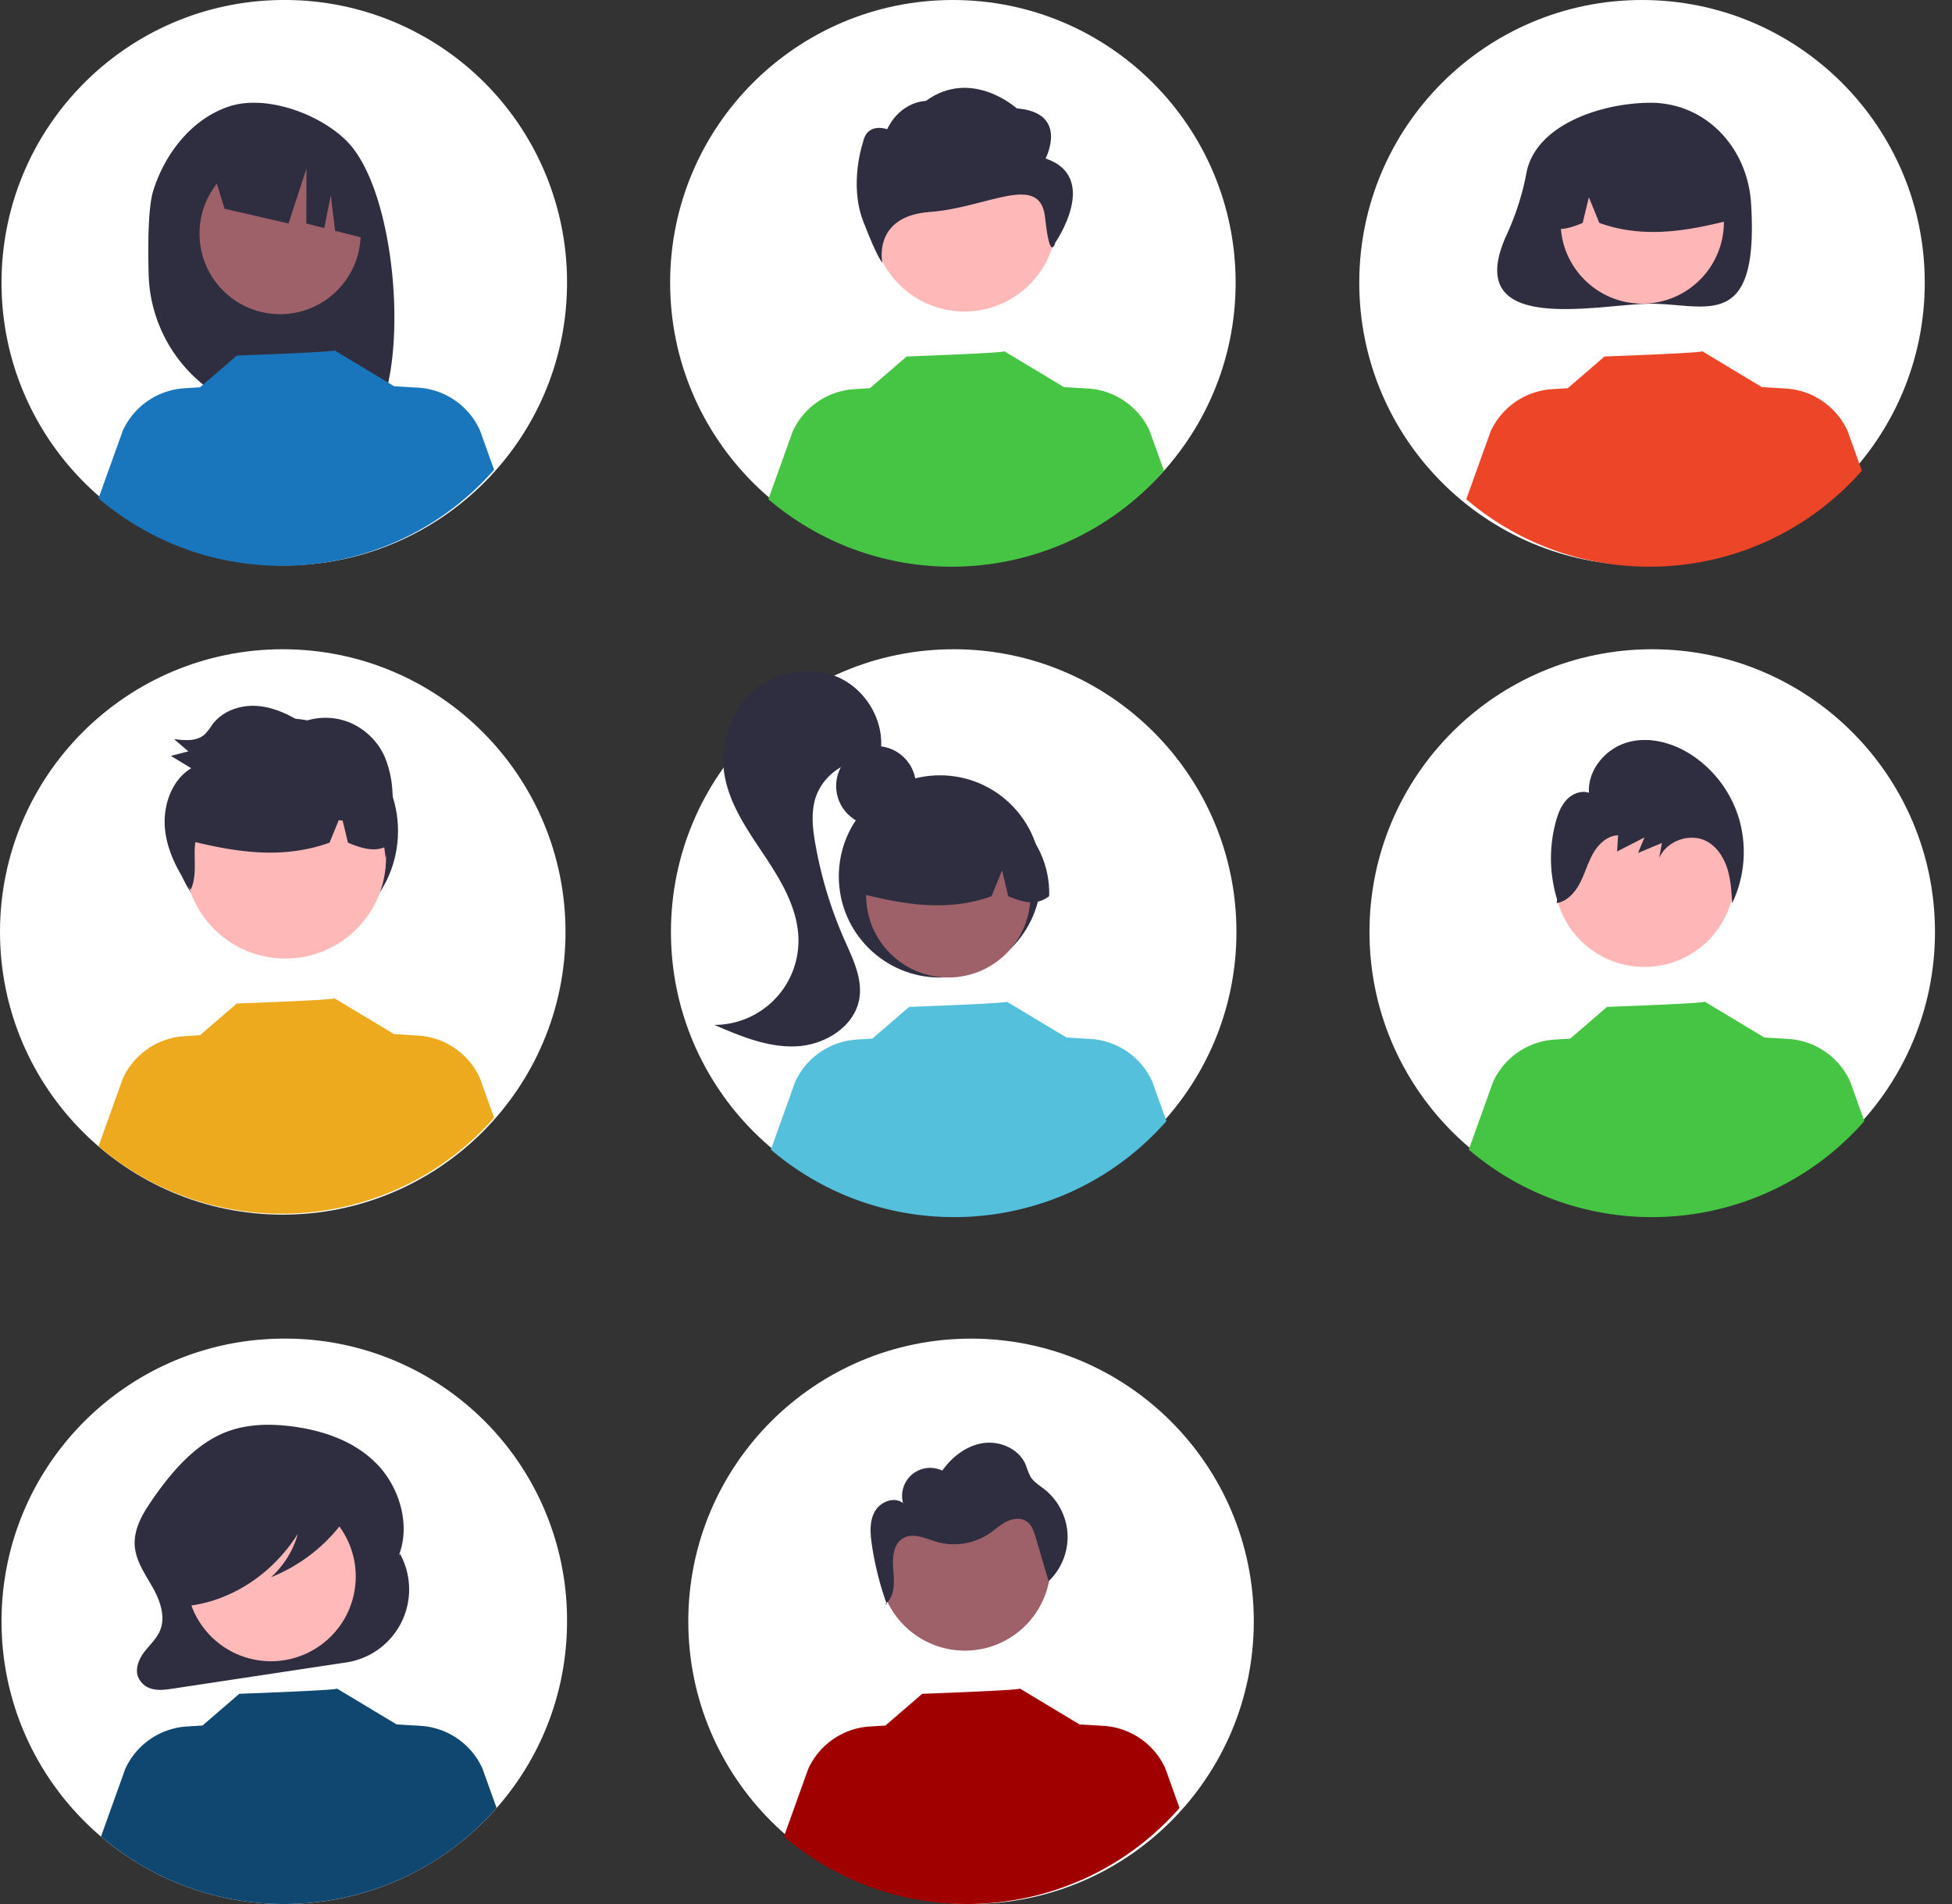 <svg xmlns="http://www.w3.org/2000/svg" viewBox="0 0 82 80"><rect x="0" y="0" width="82" height="80" fill="#333333" stroke="none"/><g fill-rule="nonzero" fill="none"><circle fill="#FFF" cx="11.878" cy="39.157" r="11.878"/><circle fill="#2F2E41" cx="11.984" cy="34.915" r="4.736"/><path d="M23.82 11.899c-.012 6.56-5.34 11.868-11.899 11.856C5.361 23.744.053 18.417.064 11.857.076 5.297 5.404-.012 11.964 0A11.847 11.847 0 0 1 23.82 11.899Z" fill="#FFF"/><circle fill="#FFF" cx="40.063" cy="39.157" r="11.878"/><circle fill="#FFF" cx="40.029" cy="11.878" r="11.878"/><circle fill="#FFF" cx="68.978" cy="11.878" r="11.878"/><circle fill="#FFF" cx="69.407" cy="39.157" r="11.878"/><path d="M23.82 68.122C23.82 74.682 18.502 80 11.942 80 5.382 80 .064 74.682.064 68.122c0-6.56 5.318-11.878 11.878-11.878A11.826 11.826 0 0 1 23.82 68.122Z" fill="#FFF"/><circle fill="#FFF" cx="40.792" cy="68.122" r="11.878"/><path d="M6.437 8.014c.491-1.565 1.608-3 3.152-3.53 1.545-.53 3.807.277 4.968 1.434 2.124 2.117 2.643 9.39 1.183 11.688-.29-.015-1.291-.027-1.585-.038l-.416-1.385v1.372c-.468-.015-.94-.025-1.415-.03a6.159 6.159 0 0 1-6.08-6.007c-.039-1.525 0-2.887.193-3.504Z" fill="#2F2E41"/><circle fill="#9E616A" cx="11.766" cy="9.816" r="3.385"/><path d="m8.845 6.844 3.897-1.952a4.899 4.899 0 0 1 2.87 4.059l.097 1.163-1.633-.415-.178-1.488-.278 1.372-.753-.192.007-2.31-.753 2.309-2.69-.619-.586-1.927Z" fill="#2F2E41"/><circle fill="#2F2E41" cx="36.802" cy="33.023" r="1.677"/><circle fill="#2F2E41" cx="39.485" cy="36.824" r="4.248"/><circle fill="#9E616A" cx="39.836" cy="37.619" r="3.452"/><path d="M42.18 34.1a3.954 3.954 0 0 0-6.011 3.45c1.759.443 3.607.78 5.483.107l.443-1.085.26 1.085c.572.234 1.145.431 1.718-.002A4.038 4.038 0 0 0 42.18 34.1Z" fill="#2F2E41"/><path d="M35.24 28.47c-1.16-.531-2.614-.282-3.58.552-.965.834-1.424 2.19-1.238 3.453.19 1.287.973 2.396 1.694 3.479.722 1.083 1.426 2.27 1.426 3.571a3.54 3.54 0 0 1-3.533 3.538c1.1.474 2.248.957 3.444.9 1.197-.056 2.45-.825 2.646-2.007.14-.851-.277-1.681-.626-2.47a17.48 17.48 0 0 1-1.221-4.022c-.117-.661-.193-1.356.023-1.992a2.338 2.338 0 0 1 2.323-1.534l.395-.356c.176-1.263-.593-2.58-1.753-3.112ZM64.13 7.232a11.16 11.16 0 0 1-.796 2.541c-2.095 4.433 3.871 2.988 6.004 2.988 2.331 0 4.562 1.226 4.221-4.222-.145-2.326-1.89-4.221-4.221-4.221-1.992 0-4.792.885-5.208 2.914Z" fill="#2F2E41"/><circle fill="#FFB6B6" cx="68.988" cy="9.329" r="3.43"/><path d="M66.659 5.833a3.93 3.93 0 0 1 5.974 3.429c-1.748.439-3.584.775-5.448.105l-.44-1.077-.26 1.078c-.568.232-1.137.428-1.706-.003a4.012 4.012 0 0 1 1.88-3.532Z" fill="#2F2E41"/><circle fill="#FFB8B8" cx="11.986" cy="36.043" r="4.231"/><circle fill="#9E616A" cx="40.531" cy="65.751" r="3.603"/><circle fill="#FFB8B8" cx="40.513" cy="9.216" r="3.873"/><path d="M43.923 6.658s1.008-1.928-1.21-2.103c0 0-1.892-1.716-3.82-.314 0 0-1.05 0-1.626 1.19 0 0-.827-.314-1.009.526 0 0-.605 1.752 0 3.33.606 1.577.807 1.752.807 1.752s-.425-1.957 1.995-2.133c2.42-.175 4.641-1.691 4.843.237.202 1.927.424 1.057.424 1.057s1.915-2.754-.404-3.542Z" fill="#2F2E41"/><circle fill="#FFB6B6" cx="69.079" cy="36.836" r="3.791"/><path d="m16.8 65.28-.059.106c.523-1.29.047-2.878-.886-3.85s-2.23-1.416-3.508-1.593c-.948-.13-1.932-.127-2.834.22-1.305.504-2.303 1.668-3.136 2.88-.381.553-.756 1.185-.718 1.877.036.643.417 1.188.73 1.734.312.545.573 1.221.349 1.816-.134.355-.416.61-.646.9-.229.29-.417.683-.306 1.047.1.283.341.493.635.552.277.065.565.023.845-.02l7.281-1.1A3.103 3.103 0 0 0 16.8 65.28Z" fill="#2F2E41"/><circle fill="#FFB9B9" transform="rotate(-80.783 11.384 66.239)" cx="11.384" cy="66.239" r="3.56"/><path d="M20.86 75.964c-4.28 4.872-11.68 5.407-16.617 1.201l1.019-2.842a3.057 3.057 0 0 1 2.597-1.783l.648-.04 1.545-1.333s4.164-.149 4.103-.22l2.522 1.517-.002-.01.991.06a3.056 3.056 0 0 1 2.597 1.784l.598 1.666Z" fill="#0F4771"/><path d="M49.55 75.964c-4.282 4.872-11.68 5.407-16.618 1.201l1.02-2.842a3.057 3.057 0 0 1 2.596-1.783l.648-.04 1.545-1.333s4.164-.149 4.103-.22l2.522 1.517-.002-.01.991.06a3.056 3.056 0 0 1 2.597 1.784l.598 1.666Z" fill="#A10000"/><path d="M14.76 62.935c-.091-.487-.587-.709-1.012-.817a9.753 9.753 0 0 0-3.773-.207c-.918.131-1.858.42-2.524 1.136a3.394 3.394 0 0 0-.858 2.186c-.027.483.08.964.312 1.389.24.406.648.7 1.07.69l.042.148c1.788-.249 3.448-1.361 4.493-3.01a3.856 3.856 0 0 1-1.126 1.82 7.019 7.019 0 0 0 3.03-2.335c.211-.28.417-.63.347-1Z" fill="#2F2E41"/><path d="M20.756 46.961c-4.281 4.872-11.68 5.407-16.618 1.201l1.02-2.843a3.057 3.057 0 0 1 2.596-1.783l.648-.04 1.545-1.332s4.165-.149 4.103-.22l2.522 1.517-.002-.01.992.06a3.056 3.056 0 0 1 2.596 1.783l.598 1.667Z" fill="#EDAA1E"/><path d="M49 47.104c-4.281 4.871-11.68 5.406-16.617 1.2l1.018-2.842a3.057 3.057 0 0 1 2.597-1.783l.648-.04 1.546-1.333s4.164-.149 4.102-.22l2.522 1.517-.002-.01.992.06a3.056 3.056 0 0 1 2.596 1.784L49 47.104Z" fill="#54C0DB"/><path d="M78.318 47.104c-4.282 4.871-11.68 5.406-16.618 1.2l1.019-2.842a3.057 3.057 0 0 1 2.596-1.783l.649-.04 1.545-1.333s4.164-.149 4.102-.22l2.523 1.517-.002-.01.991.06a3.056 3.056 0 0 1 2.597 1.784l.598 1.667Z" fill="#46C443"/><path d="M20.756 19.738c-4.281 4.872-11.68 5.406-16.618 1.2l1.02-2.842a3.057 3.057 0 0 1 2.596-1.783l.648-.04 1.545-1.333s4.165-.148 4.103-.22l2.522 1.518-.002-.01.992.06a3.056 3.056 0 0 1 2.596 1.783l.598 1.667Z" fill="#1976BC"/><path d="M48.896 19.776c-4.282 4.871-11.68 5.406-16.618 1.2l1.019-2.842a3.057 3.057 0 0 1 2.596-1.783l.649-.04 1.545-1.333s4.164-.149 4.102-.22l2.523 1.517-.002-.01.991.06a3.056 3.056 0 0 1 2.597 1.784l.598 1.667Z" fill="#46C443"/><path d="M78.213 19.776c-4.282 4.871-11.68 5.406-16.618 1.2l1.02-2.842a3.057 3.057 0 0 1 2.596-1.783l.648-.04 1.545-1.333s4.164-.149 4.103-.22l2.522 1.517-.002-.01.991.06a3.056 3.056 0 0 1 2.597 1.784l.598 1.667Z" fill="#ED4528"/><path d="M73.078 34.485A4.888 4.888 0 0 0 71.03 31.7c-.796-.51-1.79-.77-2.691-.5-.902.27-1.649 1.154-1.59 2.11-.325-.11-.695.037-.934.289-.238.252-.366.59-.458.927a5.898 5.898 0 0 0 .055 3.266l-.017.153c.44-.073.773-.45.98-.853.208-.402.328-.848.553-1.24.224-.393.598-.743 1.044-.755l-.04.68 1.15-.592-.273.655 1.004-.42-.112.63c.332-.757 1.359-1.089 2.057-.666.406.245.672.683.812 1.142.14.46.167.945.194 1.425.517-1.08.628-2.31.313-3.466ZM37.256 67.417l-.02-.06-.042.037.062.023ZM44.847 64.469a2.59 2.59 0 0 0-.967-1.891c-.21-.166-.453-.306-.592-.535a3.661 3.661 0 0 1-.201-.502c-.277-.658-1.065-1.008-1.773-.908-.707.1-1.319.575-1.731 1.158a1.178 1.178 0 0 0-1.648 1.366c-.366-.295-.959-.059-1.187.352-.229.411-.192.914-.125 1.38.124.84.329 1.667.613 2.468.356-.314.335-.886.291-1.369-.045-.502-.018-1.115.42-1.363.425-.24.94.023 1.408.16a2.66 2.66 0 0 0 2.2-.347c.243-.165.46-.371.723-.504.263-.132.597-.178.842-.015.223.15.314.428.39.686l.54 1.833a2.59 2.59 0 0 0 .797-1.97ZM16.45 34.559c.03-.316.043-.633.04-.95a4.474 4.474 0 0 0-.337-1.832 2.815 2.815 0 0 0-1.473-1.423 2.687 2.687 0 0 0-2.014.001c-.584-.368-1.232-.66-1.914-.696-.682-.036-1.404.217-1.825.774-.093.147-.2.286-.318.414-.338.313-.852.268-1.301.204l.604.518-.732.191.854.518c-.826.496-1.202 1.58-1.102 2.563.093.93.543 1.782 1.08 2.539.215-.453.168-.994.165-1.503-.002-.166.008-.33.03-.495 1.816.436 3.713.715 5.637.024l.386-.945.163.016.224.93c.507.207 1.015.388 1.524.198.024.143.04.29.05.43a9.36 9.36 0 0 0 .116-.508c.068-.036.132-.077.193-.123a4.137 4.137 0 0 0-.05-.845Z" fill="#2F2E41"/></g></svg>